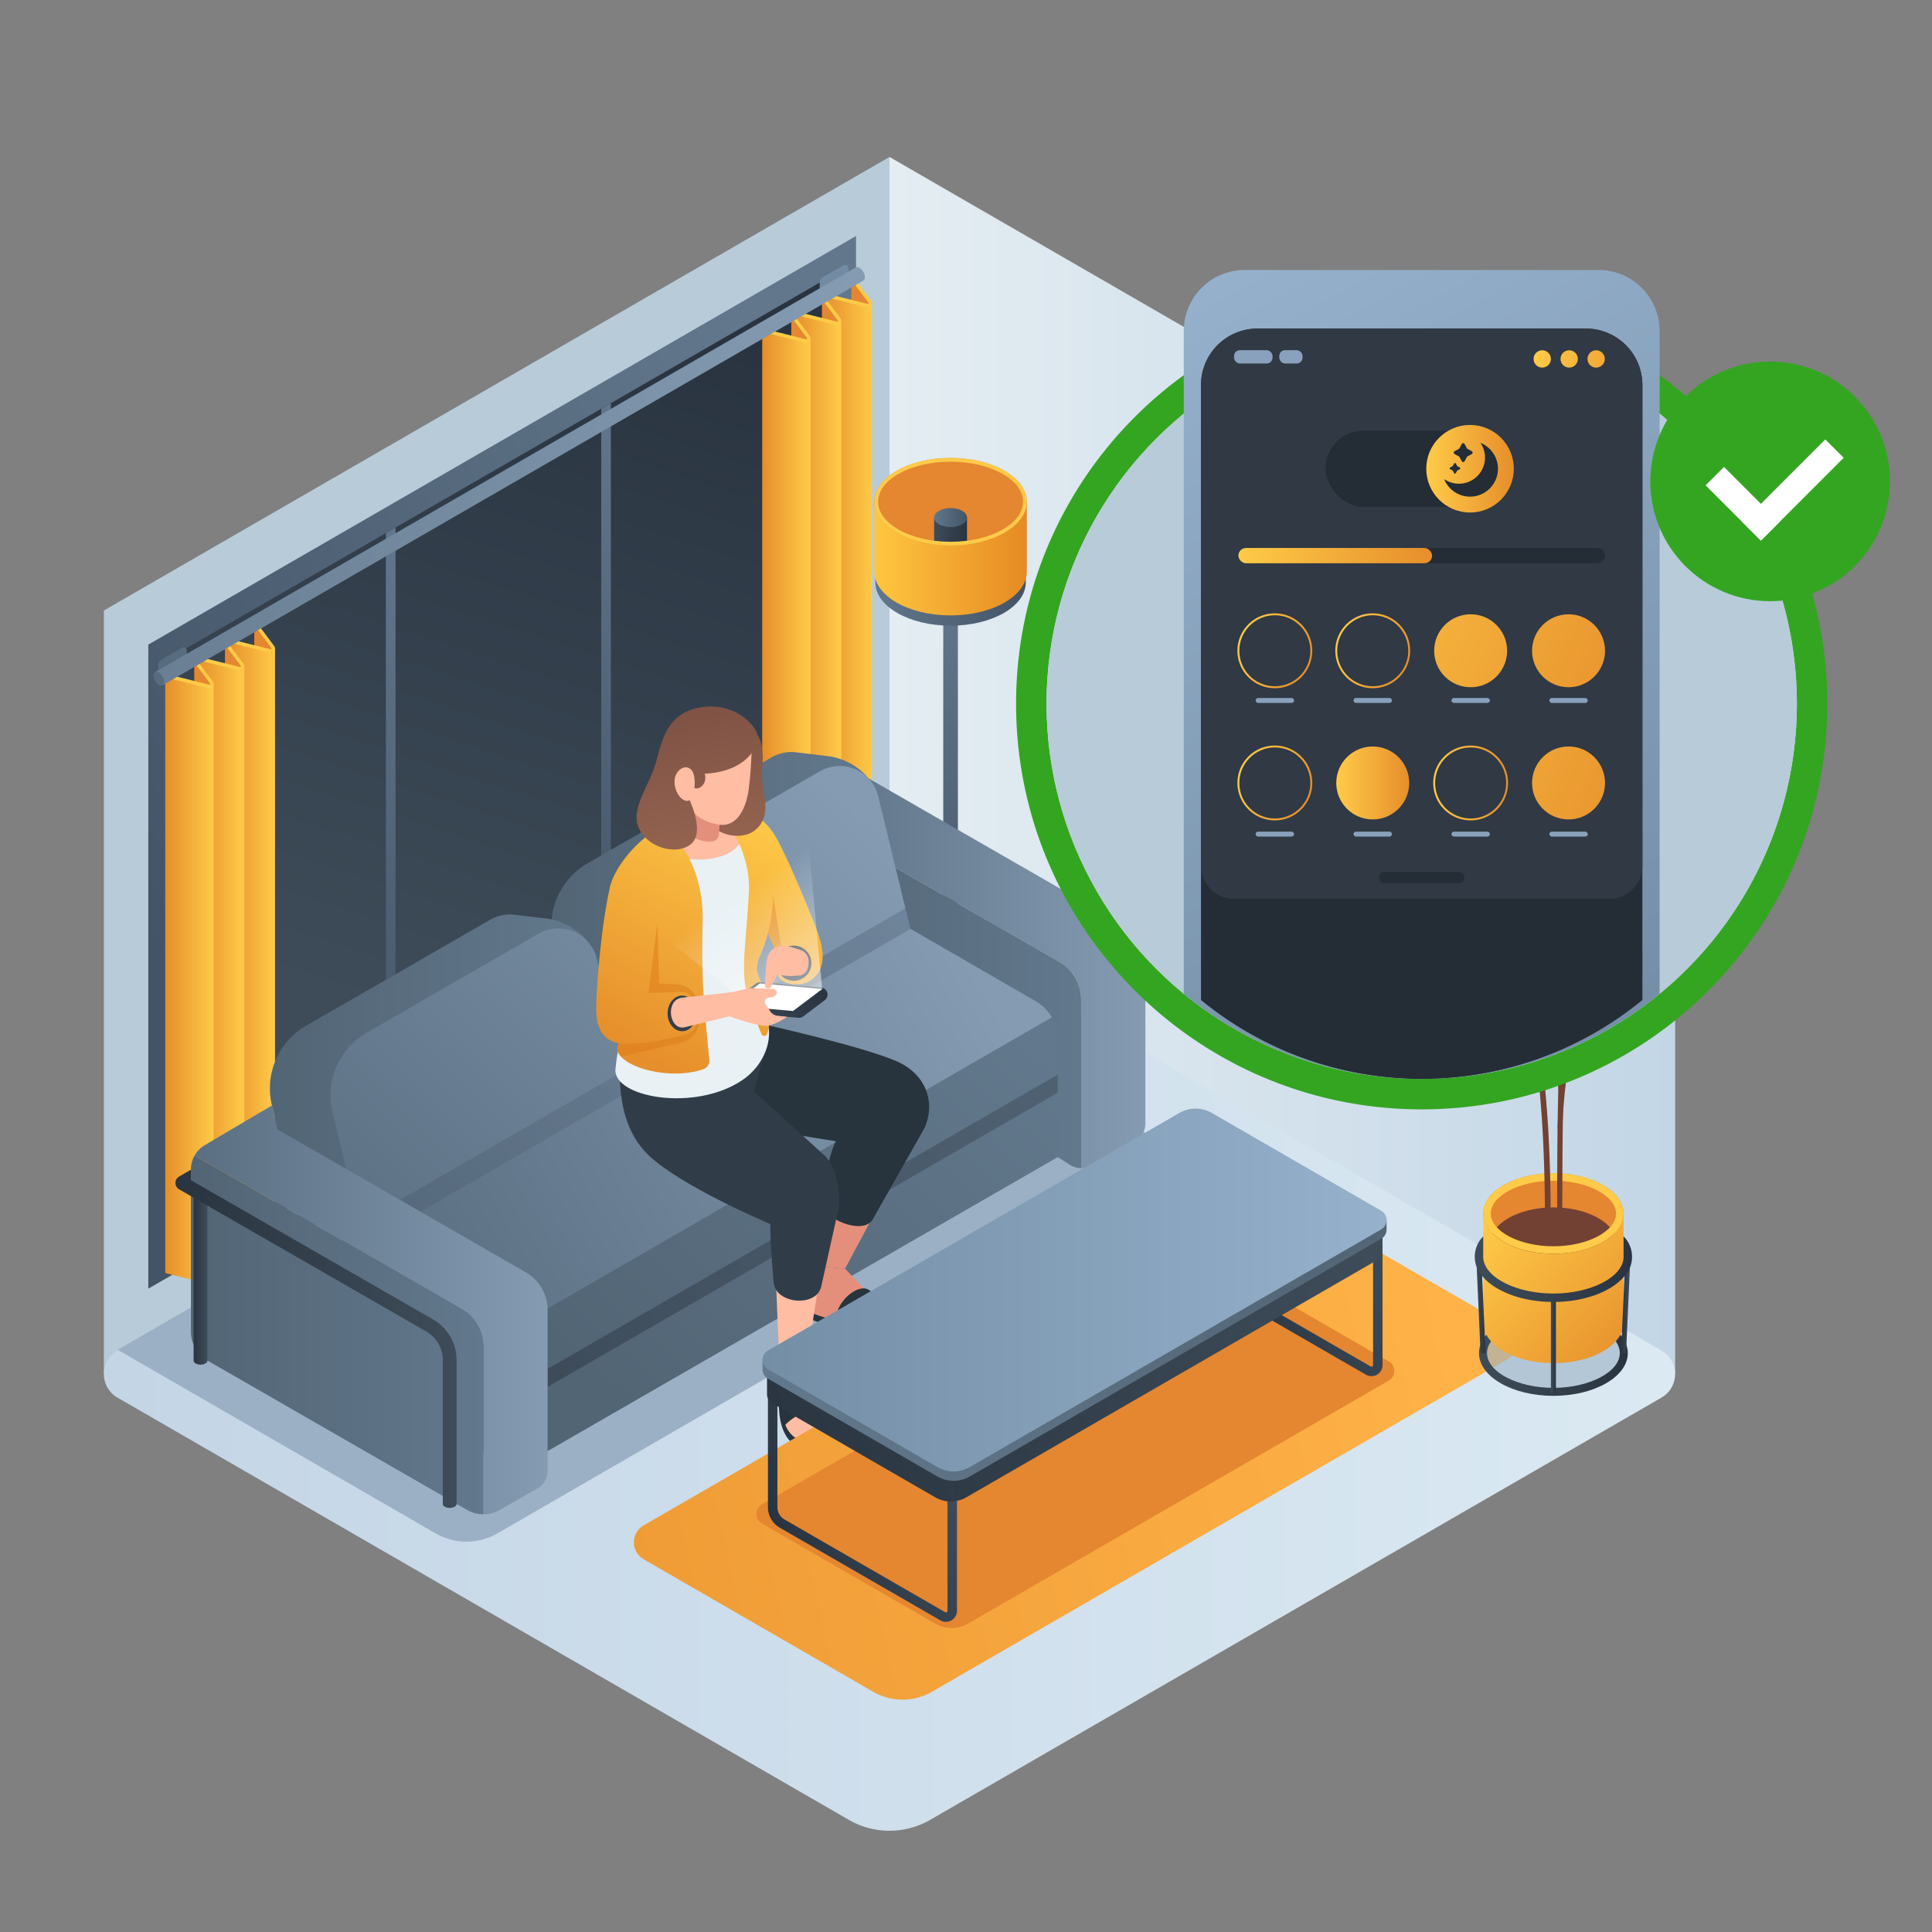 <svg id="Layer_1" data-name="Layer 1" xmlns="http://www.w3.org/2000/svg" xmlns:xlink="http://www.w3.org/1999/xlink" viewBox="0 0 1000 1000">
  <rect x="0" y="0" width="1000" height="1000" fill="#808080" stroke="none"/>
  <defs>
    <style>
      .cls-1, .cls-101, .cls-102, .cls-105, .cls-107, .cls-68, .cls-69 {
        fill: none;
      }

      .cls-2 {
        clip-path: url(#clip-path);
      }

      .cls-3 {
        fill: url(#linear-gradient);
      }

      .cls-4 {
        fill: url(#linear-gradient-2);
      }

      .cls-5 {
        fill: #bcd0e2;
      }

      .cls-6 {
        fill: #e9f1f4;
      }

      .cls-7 {
        fill: url(#linear-gradient-3);
      }

      .cls-8 {
        fill: url(#linear-gradient-4);
      }

      .cls-9 {
        fill: #b8cbd8;
      }

      .cls-10 {
        fill: url(#linear-gradient-5);
      }

      .cls-11 {
        fill: #9bb0c4;
      }

      .cls-12 {
        fill: url(#linear-gradient-6);
      }

      .cls-13 {
        fill: url(#linear-gradient-7);
      }

      .cls-14 {
        fill: url(#linear-gradient-8);
      }

      .cls-15 {
        fill: url(#linear-gradient-9);
      }

      .cls-16 {
        fill: url(#linear-gradient-10);
      }

      .cls-17 {
        fill: url(#linear-gradient-11);
      }

      .cls-18 {
        fill: url(#linear-gradient-12);
      }

      .cls-19 {
        fill: #e58630;
      }

      .cls-20 {
        fill: url(#linear-gradient-13);
      }

      .cls-21 {
        fill: #ffcb48;
      }

      .cls-22 {
        fill: url(#linear-gradient-14);
      }

      .cls-23 {
        fill: url(#linear-gradient-15);
      }

      .cls-24 {
        fill: url(#linear-gradient-16);
      }

      .cls-25 {
        fill: #748ca3;
      }

      .cls-26 {
        fill: #586c7f;
      }

      .cls-27 {
        fill: url(#linear-gradient-17);
      }

      .cls-28 {
        fill: url(#linear-gradient-18);
      }

      .cls-29 {
        fill: url(#linear-gradient-19);
      }

      .cls-30 {
        fill: url(#linear-gradient-20);
      }

      .cls-31 {
        fill: url(#linear-gradient-21);
      }

      .cls-32 {
        fill: url(#linear-gradient-22);
      }

      .cls-33 {
        fill: url(#linear-gradient-23);
      }

      .cls-34 {
        fill: url(#linear-gradient-24);
      }

      .cls-35 {
        fill: url(#linear-gradient-25);
      }

      .cls-36 {
        fill: url(#linear-gradient-26);
      }

      .cls-37 {
        fill: url(#linear-gradient-27);
      }

      .cls-38 {
        fill: url(#linear-gradient-28);
      }

      .cls-39 {
        fill: url(#linear-gradient-29);
      }

      .cls-40 {
        fill: url(#linear-gradient-30);
      }

      .cls-41 {
        fill: url(#linear-gradient-31);
      }

      .cls-42, .cls-45 {
        opacity: 0.4;
      }

      .cls-42 {
        fill: url(#linear-gradient-32);
      }

      .cls-43 {
        fill: url(#linear-gradient-33);
      }

      .cls-44 {
        fill: url(#linear-gradient-34);
      }

      .cls-45 {
        fill: url(#linear-gradient-35);
      }

      .cls-46 {
        fill: url(#linear-gradient-36);
      }

      .cls-47 {
        fill: url(#linear-gradient-37);
      }

      .cls-48 {
        fill: url(#linear-gradient-38);
      }

      .cls-49 {
        fill: url(#linear-gradient-39);
      }

      .cls-50, .cls-56, .cls-66 {
        opacity: 0.5;
      }

      .cls-50 {
        fill: url(#linear-gradient-40);
      }

      .cls-51 {
        fill: #27343d;
      }

      .cls-52 {
        fill: #e48f7c;
      }

      .cls-53 {
        fill: #ffbda3;
      }

      .cls-54 {
        fill: #303d49;
      }

      .cls-55 {
        fill: url(#linear-gradient-41);
      }

      .cls-56 {
        fill: #dd7b19;
      }

      .cls-57 {
        fill: #323f4c;
      }

      .cls-58 {
        fill: #f49d82;
      }

      .cls-59 {
        fill: url(#linear-gradient-42);
      }

      .cls-60 {
        fill: url(#linear-gradient-43);
      }

      .cls-61 {
        fill: url(#linear-gradient-44);
      }

      .cls-62 {
        fill: url(#linear-gradient-45);
      }

      .cls-63 {
        fill: url(#linear-gradient-46);
      }

      .cls-64 {
        fill: url(#linear-gradient-47);
      }

      .cls-65 {
        fill: #fff;
      }

      .cls-66 {
        fill: url(#linear-gradient-48);
      }

      .cls-67 {
        fill: url(#linear-gradient-49);
      }

      .cls-101, .cls-102, .cls-105, .cls-107, .cls-68, .cls-69 {
        stroke-miterlimit: 10;
      }

      .cls-68, .cls-69 {
        stroke-width: 4.899px;
      }

      .cls-68 {
        stroke: url(#linear-gradient-50);
      }

      .cls-69 {
        stroke: url(#linear-gradient-51);
      }

      .cls-70 {
        fill: url(#linear-gradient-52);
      }

      .cls-71 {
        fill: url(#linear-gradient-53);
      }

      .cls-72 {
        fill: url(#linear-gradient-54);
      }

      .cls-73 {
        fill: url(#linear-gradient-55);
      }

      .cls-74 {
        opacity: 0.6;
      }

      .cls-75 {
        fill: url(#linear-gradient-56);
      }

      .cls-76 {
        fill: url(#linear-gradient-57);
      }

      .cls-77 {
        fill: #724133;
      }

      .cls-78 {
        fill: url(#linear-gradient-58);
      }

      .cls-79 {
        fill: url(#linear-gradient-59);
      }

      .cls-80 {
        fill: url(#linear-gradient-60);
      }

      .cls-81 {
        fill: url(#linear-gradient-61);
      }

      .cls-82 {
        fill: url(#linear-gradient-62);
      }

      .cls-83 {
        fill: url(#linear-gradient-63);
      }

      .cls-84 {
        fill: url(#linear-gradient-64);
      }

      .cls-85 {
        fill: url(#linear-gradient-65);
      }

      .cls-86 {
        fill: url(#linear-gradient-66);
      }

      .cls-87 {
        fill: url(#linear-gradient-67);
      }

      .cls-88 {
        fill: url(#linear-gradient-68);
      }

      .cls-89 {
        fill: url(#linear-gradient-69);
      }

      .cls-90 {
        fill: url(#linear-gradient-70);
      }

      .cls-91 {
        fill: url(#linear-gradient-71);
      }

      .cls-92 {
        fill: #34a521;
      }

      .cls-93 {
        fill: #e2e2e2;
      }

      .cls-94 {
        fill: url(#linear-gradient-72);
      }

      .cls-95 {
        fill: #242c35;
      }

      .cls-96 {
        fill: #303944;
      }

      .cls-97 {
        fill: #89a1bc;
      }

      .cls-98 {
        fill: url(#linear-gradient-73);
      }

      .cls-99 {
        fill: url(#linear-gradient-74);
      }

      .cls-100 {
        fill: url(#linear-gradient-75);
      }

      .cls-101 {
        stroke: url(#linear-gradient-76);
      }

      .cls-102 {
        stroke: url(#linear-gradient-77);
      }

      .cls-103 {
        fill: url(#linear-gradient-78);
      }

      .cls-104 {
        fill: url(#linear-gradient-79);
      }

      .cls-105 {
        stroke: url(#linear-gradient-80);
      }

      .cls-106 {
        fill: url(#linear-gradient-81);
      }

      .cls-107 {
        stroke: url(#linear-gradient-82);
      }

      .cls-108 {
        fill: url(#linear-gradient-83);
      }

      .cls-109 {
        fill: url(#linear-gradient-84);
      }

      .cls-110 {
        fill: url(#linear-gradient-85);
      }
    </style>
    <clipPath id="clip-path">
      <path class="cls-1" d="M2475.985,305.844a194.175,194.175,0,1,1-71.046-150.162A193.785,193.785,0,0,1,2475.985,305.844Z"/>
    </clipPath>
    <linearGradient id="linear-gradient" x1="917.094" y1="797.384" x2="2286.974" y2="1669.512" gradientUnits="userSpaceOnUse">
      <stop offset="0" stop-color="#62788c"/>
      <stop offset="1" stop-color="#526575"/>
    </linearGradient>
    <linearGradient id="linear-gradient-2" x1="967.069" y1="1102.178" x2="2861.188" y2="1204.647" gradientUnits="userSpaceOnUse">
      <stop offset="0" stop-color="#3e4c59"/>
      <stop offset="1" stop-color="#293440"/>
    </linearGradient>
    <linearGradient id="linear-gradient-3" x1="1038.283" y1="531.155" x2="2147.611" y2="1149.964" gradientUnits="userSpaceOnUse">
      <stop offset="0" stop-color="#ffcb48"/>
      <stop offset="1" stop-color="#e68e2b"/>
    </linearGradient>
    <linearGradient id="linear-gradient-4" x1="460.39" y1="396.228" x2="867.036" y2="396.228" gradientUnits="userSpaceOnUse">
      <stop offset="0" stop-color="#e4edf2"/>
      <stop offset="1" stop-color="#c3d6e6"/>
    </linearGradient>
    <linearGradient id="linear-gradient-5" x1="53.759" y1="711.22" x2="867.036" y2="711.22" gradientUnits="userSpaceOnUse">
      <stop offset="0.007" stop-color="#c4d5e6"/>
      <stop offset="1" stop-color="#dae9f2"/>
    </linearGradient>
    <linearGradient id="linear-gradient-6" x1="333.241" y1="163.645" x2="213.751" y2="530.539" gradientUnits="userSpaceOnUse">
      <stop offset="0" stop-color="#293440"/>
      <stop offset="1" stop-color="#3e4c59"/>
    </linearGradient>
    <linearGradient id="linear-gradient-7" x1="88.254" y1="394.571" x2="431.597" y2="394.571" gradientUnits="userSpaceOnUse">
      <stop offset="0" stop-color="#5b6f82"/>
      <stop offset="1" stop-color="#849bb2"/>
    </linearGradient>
    <linearGradient id="linear-gradient-8" x1="447.512" y1="292.886" x2="78.453" y2="492.942" gradientUnits="userSpaceOnUse">
      <stop offset="0" stop-color="#62778c"/>
      <stop offset="1" stop-color="#435466"/>
    </linearGradient>
    <linearGradient id="linear-gradient-9" x1="379.58" y1="325.624" x2="247.805" y2="397.055" xlink:href="#linear-gradient-8"/>
    <linearGradient id="linear-gradient-10" x1="268.111" y1="389.976" x2="136.336" y2="461.408" xlink:href="#linear-gradient-8"/>
    <linearGradient id="linear-gradient-11" x1="117.303" y1="489.068" x2="142.353" y2="489.068" gradientUnits="userSpaceOnUse">
      <stop offset="0" stop-color="#e68e2b"/>
      <stop offset="1" stop-color="#ffcb48"/>
    </linearGradient>
    <linearGradient id="linear-gradient-12" x1="101.413" y1="497.975" x2="126.463" y2="497.975" xlink:href="#linear-gradient-11"/>
    <linearGradient id="linear-gradient-13" x1="85.523" y1="507.221" x2="110.583" y2="507.221" xlink:href="#linear-gradient-11"/>
    <linearGradient id="linear-gradient-14" x1="426.298" y1="310.296" x2="451.348" y2="310.296" xlink:href="#linear-gradient-11"/>
    <linearGradient id="linear-gradient-15" x1="410.408" y1="319.203" x2="435.458" y2="319.203" xlink:href="#linear-gradient-11"/>
    <linearGradient id="linear-gradient-16" x1="394.518" y1="328.449" x2="419.578" y2="328.449" xlink:href="#linear-gradient-11"/>
    <linearGradient id="linear-gradient-17" x1="-120.796" y1="246.474" x2="443.023" y2="246.474" xlink:href="#linear-gradient-7"/>
    <linearGradient id="linear-gradient-18" x1="463.067" y1="556.816" x2="520.965" y2="556.816" xlink:href="#linear-gradient-8"/>
    <linearGradient id="linear-gradient-19" x1="463.067" y1="552.405" x2="520.965" y2="552.405" gradientUnits="userSpaceOnUse">
      <stop offset="0" stop-color="#849bb2"/>
      <stop offset="1" stop-color="#5b6f82"/>
    </linearGradient>
    <linearGradient id="linear-gradient-20" x1="489.788" y1="302.928" x2="494.011" y2="536.605" xlink:href="#linear-gradient-8"/>
    <linearGradient id="linear-gradient-21" x1="453.083" y1="294.823" x2="530.949" y2="294.823" xlink:href="#linear-gradient-8"/>
    <linearGradient id="linear-gradient-22" x1="452.561" y1="289.115" x2="531.471" y2="289.115" gradientUnits="userSpaceOnUse">
      <stop offset="0.008" stop-color="#ffc63f"/>
      <stop offset="1" stop-color="#e68a23"/>
    </linearGradient>
    <linearGradient id="linear-gradient-23" x1="483.508" y1="274.457" x2="500.524" y2="274.457" xlink:href="#linear-gradient-2"/>
    <linearGradient id="linear-gradient-24" x1="483.508" y1="267.892" x2="500.524" y2="267.892" xlink:href="#linear-gradient-8"/>
    <linearGradient id="linear-gradient-25" x1="-99.552" y1="501.447" x2="85.062" y2="501.447" gradientTransform="matrix(-1, 0, 0, 1, 493.279, 0)" xlink:href="#linear-gradient-19"/>
    <linearGradient id="linear-gradient-26" x1="-66.314" y1="510.948" x2="85.062" y2="510.948" gradientTransform="matrix(-1, 0, 0, 1, 493.279, 0)" xlink:href="#linear-gradient"/>
    <linearGradient id="linear-gradient-27" x1="15.889" y1="483.717" x2="210.626" y2="693.059" gradientTransform="matrix(-1, 0, 0, 1, 493.279, 0)" xlink:href="#linear-gradient"/>
    <linearGradient id="linear-gradient-28" x1="0.14" y1="481.987" x2="286.768" y2="649.948" gradientTransform="matrix(-1, 0, 0, 1, 493.279, 0)" xlink:href="#linear-gradient-19"/>
    <linearGradient id="linear-gradient-29" x1="83.847" y1="582.514" x2="173.863" y2="582.514" gradientTransform="matrix(-1, 0, 0, 1, 493.279, 0)" xlink:href="#linear-gradient"/>
    <linearGradient id="linear-gradient-30" x1="43.514" y1="474.556" x2="207.898" y2="474.556" gradientTransform="matrix(-1, 0, 0, 1, 493.279, 0)" xlink:href="#linear-gradient"/>
    <linearGradient id="linear-gradient-31" x1="46.749" y1="420.179" x2="293.212" y2="673.945" gradientTransform="matrix(-1, 0, 0, 1, 493.279, 0)" xlink:href="#linear-gradient-19"/>
    <linearGradient id="linear-gradient-32" x1="-86.045" y1="339.946" x2="169.468" y2="591.417" gradientTransform="matrix(-1, 0, 0, 1, 493.279, 0)" xlink:href="#linear-gradient-8"/>
    <linearGradient id="linear-gradient-33" x1="189.188" y1="556.797" x2="353.572" y2="556.797" gradientTransform="matrix(-1, 0, 0, 1, 493.279, 0)" xlink:href="#linear-gradient"/>
    <linearGradient id="linear-gradient-34" x1="79.698" y1="388.178" x2="326.162" y2="641.944" gradientTransform="matrix(-1, 0, 0, 1, 493.279, 0)" xlink:href="#linear-gradient-19"/>
    <linearGradient id="linear-gradient-35" x1="59.629" y1="424.011" x2="315.142" y2="675.481" gradientTransform="matrix(-1, 0, 0, 1, 493.279, 0)" xlink:href="#linear-gradient-8"/>
    <linearGradient id="linear-gradient-36" x1="209.84" y1="677.995" x2="392.523" y2="677.995" gradientTransform="matrix(-1, 0, 0, 1, 493.279, 0)" xlink:href="#linear-gradient-19"/>
    <linearGradient id="linear-gradient-37" x1="243.077" y1="690.944" x2="394.453" y2="690.944" gradientTransform="matrix(-1, 0, 0, 1, 493.279, 0)" xlink:href="#linear-gradient"/>
    <linearGradient id="linear-gradient-38" x1="385.905" y1="662.094" x2="393.056" y2="662.094" gradientTransform="matrix(-1, 0, 0, 1, 493.279, 0)" xlink:href="#linear-gradient-2"/>
    <linearGradient id="linear-gradient-39" x1="256.947" y1="692.974" x2="402.471" y2="692.974" gradientTransform="matrix(-1, 0, 0, 1, 493.279, 0)" xlink:href="#linear-gradient-2"/>
    <linearGradient id="linear-gradient-40" x1="-54.216" y1="636.999" x2="209.703" y2="636.999" gradientTransform="matrix(-1, 0, 0, 1, 493.279, 0)" xlink:href="#linear-gradient-2"/>
    <linearGradient id="linear-gradient-41" x1="654.322" y1="428.502" x2="723.258" y2="555.651" gradientTransform="matrix(-1, 0, 0, 1, 1070.661, 0)" xlink:href="#linear-gradient-3"/>
    <linearGradient id="linear-gradient-42" x1="660.973" y1="425.05" x2="728.567" y2="549.724" gradientTransform="matrix(-1, 0, 0, 1, 1070.661, 0)" xlink:href="#linear-gradient-3"/>
    <linearGradient id="linear-gradient-43" x1="680.719" y1="414.19" x2="749.655" y2="541.339" gradientTransform="matrix(-1, 0, 0, 1, 1070.661, 0)" xlink:href="#linear-gradient-3"/>
    <linearGradient id="linear-gradient-44" x1="687.222" y1="410.665" x2="756.158" y2="537.814" gradientTransform="matrix(-1, 0, 0, 1, 1070.661, 0)" xlink:href="#linear-gradient-3"/>
    <linearGradient id="linear-gradient-45" x1="389.67" y1="440.17" x2="373.585" y2="368.17" gradientUnits="userSpaceOnUse">
      <stop offset="0" stop-color="#966551"/>
      <stop offset="1" stop-color="#805345"/>
    </linearGradient>
    <linearGradient id="linear-gradient-46" x1="370.195" y1="444.52" x2="354.109" y2="372.52" xlink:href="#linear-gradient-45"/>
    <linearGradient id="linear-gradient-47" x1="5084.75" y1="517.618" x2="5134.505" y2="517.618" gradientTransform="translate(-4706.184)" xlink:href="#linear-gradient-2"/>
    <linearGradient id="linear-gradient-48" x1="336.884" y1="376.251" x2="422.431" y2="501.212" gradientTransform="translate(3.384)" gradientUnits="userSpaceOnUse">
      <stop offset="0.626" stop-color="#fff" stop-opacity="0"/>
      <stop offset="1" stop-color="#fff"/>
    </linearGradient>
    <linearGradient id="linear-gradient-49" x1="253.509" y1="697.642" x2="979.083" y2="860.506" gradientTransform="matrix(-1, 0, 0, 1, 1028.405, 0)" gradientUnits="userSpaceOnUse">
      <stop offset="0" stop-color="#ffb348"/>
      <stop offset="1" stop-color="#e68e2b"/>
    </linearGradient>
    <linearGradient id="linear-gradient-50" x1="535.837" y1="752.427" x2="625.975" y2="793.609" gradientTransform="matrix(-1, 0, 0, 1, 1028.405, 0)" xlink:href="#linear-gradient-2"/>
    <linearGradient id="linear-gradient-51" x1="315.569" y1="625.258" x2="406.596" y2="666.847" gradientTransform="matrix(-1, 0, 0, 1, 1028.405, 0)" xlink:href="#linear-gradient-2"/>
    <linearGradient id="linear-gradient-52" x1="326.245" y1="624.653" x2="642.871" y2="769.312" gradientTransform="matrix(-1, 0, 0, 1, 1028.405, 0)" xlink:href="#linear-gradient-2"/>
    <linearGradient id="linear-gradient-53" x1="321.771" y1="634.446" x2="638.396" y2="779.106" gradientTransform="matrix(-1, 0, 0, 1, 1028.405, 0)" xlink:href="#linear-gradient-2"/>
    <linearGradient id="linear-gradient-54" x1="310.714" y1="698.899" x2="633.711" y2="698.899" gradientTransform="matrix(-1, 0, 0, 1, 1028.405, 0)" gradientUnits="userSpaceOnUse">
      <stop offset="0" stop-color="#526575"/>
      <stop offset="1" stop-color="#62788c"/>
    </linearGradient>
    <linearGradient id="linear-gradient-55" x1="310.714" y1="667.704" x2="633.711" y2="667.704" gradientTransform="matrix(-1, 0, 0, 1, 1028.405, 0)" gradientUnits="userSpaceOnUse">
      <stop offset="0" stop-color="#96b1cc"/>
      <stop offset="1" stop-color="#748ea6"/>
    </linearGradient>
    <linearGradient id="linear-gradient-56" x1="765.53" y1="700.356" x2="842.543" y2="700.356" xlink:href="#linear-gradient-2"/>
    <linearGradient id="linear-gradient-57" x1="770.979" y1="627.467" x2="848.15" y2="701.763" xlink:href="#linear-gradient-3"/>
    <linearGradient id="linear-gradient-58" x1="-1856.627" y1="937.836" x2="-1814.152" y2="955.485" gradientTransform="matrix(-0.941, 0.339, 0.339, 0.941, -1218.27, 194.589)" gradientUnits="userSpaceOnUse">
      <stop offset="0" stop-color="#f2883c"/>
      <stop offset="0.167" stop-color="#e97d35"/>
      <stop offset="0.674" stop-color="#d26124"/>
      <stop offset="0.968" stop-color="#c9571e"/>
    </linearGradient>
    <linearGradient id="linear-gradient-59" x1="1659.304" y1="-319.108" x2="1627.302" y2="-298.743" gradientTransform="translate(-807.34 202.807) rotate(21.532)" xlink:href="#linear-gradient-58"/>
    <linearGradient id="linear-gradient-60" x1="872.715" y1="467.281" x2="818.991" y2="515.574" gradientTransform="matrix(1, 0, 0, 1, 0, 0)" xlink:href="#linear-gradient-58"/>
    <linearGradient id="linear-gradient-61" x1="-36.043" y1="844.464" x2="-79.774" y2="872.293" gradientTransform="translate(637.622 -330.359) rotate(-16.161)" xlink:href="#linear-gradient-58"/>
    <linearGradient id="linear-gradient-62" x1="774.321" y1="431.654" x2="800.698" y2="482.275" gradientTransform="matrix(1, 0, 0, 1, 0, 0)" xlink:href="#linear-gradient-58"/>
    <linearGradient id="linear-gradient-63" x1="-291.074" y1="927.997" x2="-260.53" y2="986.615" gradientTransform="translate(676.772 -493.137) rotate(-21.264)" xlink:href="#linear-gradient-58"/>
    <linearGradient id="linear-gradient-64" x1="1770.846" y1="-721.088" x2="1813.321" y2="-703.438" gradientTransform="matrix(0.871, 0.49, -0.49, 0.871, -1138.395, 218.09)" xlink:href="#linear-gradient-58"/>
    <linearGradient id="linear-gradient-65" x1="523.738" y1="518.927" x2="495.979" y2="567.452" gradientTransform="matrix(1.032, -0.095, 0.1, 1.014, 239.35, -59.053)" xlink:href="#linear-gradient-58"/>
    <linearGradient id="linear-gradient-66" x1="-995.484" y1="1001.701" x2="-1034.861" y2="1026.759" gradientTransform="translate(1037.165 -936.369) rotate(-35.911)" xlink:href="#linear-gradient-58"/>
    <linearGradient id="linear-gradient-67" x1="-3290.203" y1="-180.661" x2="-3326.463" y2="-157.587" gradientTransform="matrix(-0.942, -0.334, -0.334, 0.942, -2381.136, -445.862)" xlink:href="#linear-gradient-58"/>
    <linearGradient id="linear-gradient-68" x1="7307.142" y1="676.038" x2="7311.925" y2="676.038" gradientTransform="matrix(-0.045, -0.999, -0.999, 0.045, 1845.135, 7947.825)" xlink:href="#linear-gradient-2"/>
    <linearGradient id="linear-gradient-69" x1="764.146" y1="676.038" x2="768.928" y2="676.038" gradientTransform="translate(31.058 -33.664) rotate(2.568)" xlink:href="#linear-gradient-2"/>
    <linearGradient id="linear-gradient-70" x1="802.743" y1="696.946" x2="805.341" y2="696.946" xlink:href="#linear-gradient-2"/>
    <linearGradient id="linear-gradient-71" x1="763.342" y1="656.903" x2="844.743" y2="656.903" xlink:href="#linear-gradient-2"/>
    <linearGradient id="linear-gradient-72" x1="626.544" y1="136.232" x2="840.634" y2="533.06" gradientTransform="matrix(1, 0, 0, 1, 0, 0)" xlink:href="#linear-gradient-55"/>
    <linearGradient id="linear-gradient-73" x1="795.594" y1="176.651" x2="859.679" y2="195.8" xlink:href="#linear-gradient-3"/>
    <linearGradient id="linear-gradient-74" x1="794.45" y1="180.48" x2="858.535" y2="199.629" xlink:href="#linear-gradient-3"/>
    <linearGradient id="linear-gradient-75" x1="793.306" y1="184.308" x2="857.391" y2="203.457" xlink:href="#linear-gradient-3"/>
    <linearGradient id="linear-gradient-76" x1="641.82" y1="329.727" x2="677.899" y2="343.943" xlink:href="#linear-gradient-3"/>
    <linearGradient id="linear-gradient-77" x1="692.493" y1="329.727" x2="728.572" y2="343.943" xlink:href="#linear-gradient-3"/>
    <linearGradient id="linear-gradient-78" x1="651.63" y1="293.661" x2="856.396" y2="374.342" xlink:href="#linear-gradient-3"/>
    <linearGradient id="linear-gradient-79" x1="658.439" y1="276.378" x2="863.205" y2="357.059" xlink:href="#linear-gradient-3"/>
    <linearGradient id="linear-gradient-80" x1="641.82" y1="398.153" x2="677.899" y2="412.369" xlink:href="#linear-gradient-3"/>
    <linearGradient id="linear-gradient-81" x1="691.648" y1="405.261" x2="729.416" y2="405.261" xlink:href="#linear-gradient-3"/>
    <linearGradient id="linear-gradient-82" x1="741.821" y1="405.261" x2="780.589" y2="405.261" xlink:href="#linear-gradient-3"/>
    <linearGradient id="linear-gradient-83" x1="658.439" y1="344.804" x2="863.205" y2="425.485" xlink:href="#linear-gradient-3"/>
    <linearGradient id="linear-gradient-84" x1="640.975" y1="287.596" x2="741.255" y2="287.596" xlink:href="#linear-gradient-3"/>
    <linearGradient id="linear-gradient-85" x1="738.234" y1="242.616" x2="783.553" y2="242.616" xlink:href="#linear-gradient-3"/>
  </defs>
  <g class="cls-2">
    <g>
      <g>
        <path class="cls-3" d="M1688.05,879.167,1652.739,1621.645a67.445,67.445,0,0,1-33.657-9.084L935.485,1218.097a33.477,33.477,0,0,1-16.914-28.844V944.991Z"/>
        <g>
          <path class="cls-4" d="M1688.04,825.962l-35.311,628.439a67.508,67.508,0,0,1-33.624-9.084L935.509,1050.854a33.596,33.596,0,0,1-16.947-29.387V891.312Z"/>
          <path class="cls-5" d="M1688.04,753.765l-35.311,628.439a67.509,67.509,0,0,1-33.624-9.084L935.509,978.656a33.596,33.596,0,0,1-16.947-29.387V819.114Z"/>
          <path class="cls-6" d="M2836.406,521.979,2153.029,127.566a67.79,67.79,0,0,0-67.793-.002L1658.826,373.406h0l-723.327,417.756a33.424,33.424,0,0,0-15.888,20.869,34.464,34.464,0,0,0-1.059,8.485A33.577,33.577,0,0,0,935.5,849.869L1414.771,1126.564l204.324,117.769a67.741,67.741,0,0,0,29.513,8.94q2.191.142,4.386.142a67.744,67.744,0,0,0,33.898-9.087L2836.408,580.683C2859,567.636,2858.999,535.025,2836.406,521.979Z"/>
        </g>
      </g>
      <path class="cls-7" d="M1592.942,390.079l15.631-9.197a166.604,166.604,0,0,1,118.729-19.567c216.518,45.491,489.506,182.489,562.802,363.042,53.63,132.111,59.434,219.925,57.227,264.202a85.873,85.873,0,0,1-24.008,55.201c-159.876,166.507-469.753,337.099-642.455,379.282a83.87,83.87,0,0,1-43.267-.858c-295.446-85.718-611.339-278.531-740.082-405.757a85.417,85.417,0,0,1-23.542-78.406c8.897-42.237,24.572-104.807,45.088-139.292C951.974,743.412,1592.942,390.079,1592.942,390.079Z"/>
    </g>
  </g>
  <g>
    <g>
      <polygon class="cls-8" points="460.39 81.236 867.036 316.004 867.036 711.22 460.39 476.43 460.39 81.236"/>
      <polygon class="cls-9" points="460.406 81.236 53.759 316.004 53.759 711.22 460.406 476.43 460.406 81.236"/>
    </g>
    <path class="cls-10" d="M60.776,723.386,439.357,941.95a42.101,42.101,0,0,0,42.101-.001L860.019,723.382a14.034,14.034,0,0,0,0-24.307L481.442,480.491a42.101,42.101,0,0,0-42.104.001L60.776,699.079A14.034,14.034,0,0,0,60.776,723.386Z"/>
  </g>
  <path class="cls-11" d="M424.942,488.471l164.496,94.953a10.664,10.664,0,0,1,.004,18.468h0L257.462,793.662a31.99,31.99,0,0,1-31.998.002L60.894,698.645Z"/>
  <g>
    <g>
      <path class="cls-12" d="M435.439,452.182,92.09,650.412l-11.465-6.617V336.971L423.973,138.73l11.465-2.159Z"/>
      <polygon class="cls-13" points="431.597 142.041 427.656 144.316 427.661 446.752 88.254 642.696 88.255 647.101 431.597 448.882 431.597 142.041"/>
      <path class="cls-14" d="M76.766,333.647v333.352L443.085,455.515V122.142Zm11.488,6.633L431.597,142.041l0,306.841L88.255,647.101Z"/>
    </g>
    <polygon class="cls-15" points="316.192 511.104 311.192 513.991 311.192 211.575 316.192 208.688 316.192 511.104"/>
    <polygon class="cls-16" points="204.723 575.457 199.723 578.343 199.723 275.927 204.723 273.041 204.723 575.457"/>
    <g>
      <g>
        <path class="cls-17" d="M142.353,335.669V644.083a2.175,2.175,0,0,1-2.69,2.1l-13.2-3.28-7.76-1.93a.335.335,0,0,0-.32.06l-1.08-.32V331.884l23.31,5.925Z"/>
        <path class="cls-18" d="M126.463,344.789V653.413a2.005,2.005,0,0,1-.36,1.04,2.13,2.13,0,0,1-2.32.9l-20.97-5.21a.356.356,0,0,0-.41.16.368.368,0,0,0-.02.4l-.97-.26V340.529l23.31,5.5Z"/>
        <polygon class="cls-19" points="100.554 342.096 100.554 353.378 108.589 355.038 109.44 353.761 100.554 342.096"/>
        <path class="cls-20" d="M110.583,354.109V662.583a2.239,2.239,0,0,1-.36,1.04,2.137,2.137,0,0,1-1.79.97,2.003,2.003,0,0,1-.54-.07l-21.69-5.4a.884.884,0,0,1-.68-.86V349.849l23.31,5.5Z"/>
        <polygon class="cls-19" points="116.437 332.925 116.437 344.207 124.472 345.867 125.323 344.59 116.437 332.925"/>
        <polygon class="cls-19" points="131.621 323.236 131.621 334.519 140.507 336.814 141.472 335.618 131.621 323.236"/>
        <path class="cls-21" d="M108.431,356.192a2.235,2.235,0,0,1-.536-.066l-21.694-5.404a.889.889,0,0,1,.429-1.725l21.694,5.404a.388.388,0,0,0,.405-.609l-7.741-10.376a2.166,2.166,0,0,1,2.258-3.397l20.961,5.213a.388.388,0,0,0,.405-.609l-7.741-10.376a2.166,2.166,0,0,1,2.259-3.397l20.96,5.213a.388.388,0,0,0,.405-.609l-8.698-11.649a.889.889,0,1,1,1.424-1.063l8.698,11.649a2.166,2.166,0,0,1-2.259,3.397l-20.96-5.213a.388.388,0,0,0-.405.609l7.741,10.376a2.166,2.166,0,0,1-2.258,3.397l-20.961-5.213a.364.364,0,0,0-.417.162.369.369,0,0,0,.012.448l7.741,10.376a2.168,2.168,0,0,1-1.723,3.463Z"/>
      </g>
      <g>
        <path class="cls-22" d="M451.348,156.897V465.311a2.175,2.175,0,0,1-2.69,2.1l-13.2-3.28-7.76-1.93a.335.335,0,0,0-.32.06l-1.08-.32V153.112l23.31,5.925Z"/>
        <path class="cls-23" d="M435.458,166.017V474.641a2.005,2.005,0,0,1-.36,1.04,2.13,2.13,0,0,1-2.32.9l-20.97-5.21a.356.356,0,0,0-.41.16.368.368,0,0,0-.02.4l-.97-.26V161.757l23.31,5.5Z"/>
        <polygon class="cls-19" points="409.55 163.324 409.55 174.607 417.584 176.266 418.435 174.99 409.55 163.324"/>
        <path class="cls-24" d="M419.578,175.337V483.811a2.238,2.238,0,0,1-.36,1.04,2.137,2.137,0,0,1-1.79.97,2.003,2.003,0,0,1-.54-.07l-21.69-5.4a.884.884,0,0,1-.68-.86V171.077l23.31,5.5Z"/>
        <polygon class="cls-19" points="425.433 154.153 425.433 165.436 433.468 167.095 434.319 165.819 425.433 154.153"/>
        <polygon class="cls-19" points="440.616 144.465 440.616 155.747 449.502 158.043 450.467 156.846 440.616 144.465"/>
        <path class="cls-21" d="M417.427,177.421a2.235,2.235,0,0,1-.536-.066l-21.694-5.404a.889.889,0,0,1,.429-1.725l21.694,5.404a.388.388,0,0,0,.405-.609l-7.741-10.376a2.166,2.166,0,0,1,2.258-3.397l20.961,5.213a.388.388,0,0,0,.405-.609L425.866,155.474a2.166,2.166,0,0,1,2.259-3.397l20.96,5.213a.388.388,0,0,0,.405-.609l-8.698-11.649a.889.889,0,1,1,1.424-1.063l8.698,11.649a2.166,2.166,0,0,1-2.259,3.397l-20.96-5.213a.388.388,0,0,0-.405.609l7.741,10.376a2.166,2.166,0,0,1-2.258,3.397l-20.961-5.213a.364.364,0,0,0-.417.162.369.369,0,0,0,.012.448l7.741,10.376a2.168,2.168,0,0,1-1.723,3.463Z"/>
      </g>
    </g>
    <g>
      <path class="cls-25" d="M439.1,138.716v6.034l-14.835,8.563v-6.919a3.362,3.362,0,0,1,1.681-2.912l10.706-6.18A1.632,1.632,0,0,1,439.1,138.716Z"/>
      <path class="cls-26" d="M96.696,336.667v6.034l-14.835,8.563V344.346a3.362,3.362,0,0,1,1.681-2.912l10.706-6.18A1.632,1.632,0,0,1,96.696,336.667Z"/>
      <path class="cls-27" d="M446.836,145.26,84.21,354.665l-3.926-6.8L442.923,138.453l.002.003a1.977,1.977,0,0,1,1.951.208,6.138,6.138,0,0,1,2.785,4.804A1.926,1.926,0,0,1,446.836,145.26Z"/>
      <ellipse class="cls-26" cx="82.247" cy="351.265" rx="2.263" ry="3.926" transform="translate(-164.614 88.184) rotate(-30)"/>
    </g>
  </g>
  <g>
    <g>
      <path class="cls-28" d="M520.161,552.971c-3.016-7.359-14.457-12.842-28.146-12.842s-25.129,5.483-28.145,12.842h-.803v3.845c0,9.216,12.961,16.687,28.949,16.687s28.949-7.471,28.949-16.687v-3.845Z"/>
      <ellipse class="cls-29" cx="492.016" cy="552.405" rx="28.949" ry="16.687"/>
    </g>
    <path class="cls-30" d="M488.223,303.422V548.943c0,1.208,1.698,2.187,3.793,2.187s3.793-.979,3.793-2.187V303.422Z"/>
    <path class="cls-31" d="M453.083,265.79v35.689c0,12.357,17.431,22.375,38.933,22.375s38.933-10.018,38.933-22.375V265.79Z"/>
    <path class="cls-32" d="M452.561,259.694v36.168c0,12.523,17.665,22.675,39.455,22.675s39.455-10.152,39.455-22.675v-36.168Z"/>
    <g>
      <ellipse class="cls-19" cx="492.016" cy="259.694" rx="39.455" ry="22.675"/>
      <path class="cls-33" d="M483.508,280.071a38.518,38.518,0,0,0,17.016,0V267.892h-17.016Z"/>
      <ellipse class="cls-34" cx="492.016" cy="267.892" rx="8.508" ry="4.904"/>
      <path class="cls-21" d="M492.016,238.963c20.683,0,37.51,9.3,37.51,20.731s-16.827,20.731-37.51,20.731-37.51-9.3-37.51-20.731,16.827-20.731,37.51-20.731m0-1.945c-21.79,0-39.455,10.152-39.455,22.675,0,12.523,17.665,22.675,39.455,22.675s39.455-10.152,39.455-22.675c0-12.523-17.665-22.675-39.455-22.675Z"/>
    </g>
  </g>
  <g>
    <g>
      <path class="cls-35" d="M592.831,498.387V581.607a10.409,10.409,0,0,1-5.244,9.045l-17.84,10.201-3.921,2.252a1.3,1.3,0,0,1-.179.095,11.724,11.724,0,0,1-6.054,1.454V517.396a22.593,22.593,0,0,0-11.31-19.568l-140.066-80.586L441.467,398.233l140.066,80.586A22.567,22.567,0,0,1,592.831,498.387Z"/>
      <path class="cls-36" d="M559.593,517.396v87.26a11.799,11.799,0,0,1-6.042-1.871l-2.026-1.299L408.217,509.387V417.241l140.066,80.586A22.593,22.593,0,0,1,559.593,517.396Z"/>
    </g>
    <path class="cls-37" d="M547.519,598.899,264.931,761.751,125.378,671.56l55.559-32.058L408.072,508.433l134.775,15.791a21.695,21.695,0,0,1,1.561,2.348,23.004,23.004,0,0,1,3.087,11.524Z"/>
    <path class="cls-38" d="M544.408,526.572,264.896,687.982l-83.959-48.48-42.283-24.419L421.36,451.957l112.453,64.938,2.193,1.263.012.012a22.853,22.853,0,0,1,6.829,6.054A21.695,21.695,0,0,1,544.408,526.572Z"/>
    <polygon class="cls-39" points="319.416 561.273 401.997 608.817 409.432 604.524 328.125 556.211 319.416 561.273"/>
    <path class="cls-40" d="M449.765,403.125l-.726-.83a32.734,32.734,0,0,0-20.779-10.964l-16.24-1.933a20.412,20.412,0,0,0-12.461,2.501l-95.443,54.957a37.451,37.451,0,0,0-17.679,41.26l16.5,68.095,31.324,3.647Z"/>
    <path class="cls-41" d="M334.262,559.858l-16.5-68.095a37.451,37.451,0,0,1,17.679-41.26l88.913-51.275a20.543,20.543,0,0,1,30.233,12.954l16.64,68.673Z"/>
    <polygon class="cls-42" points="334.262 559.858 471.227 480.855 468.628 470.133 331.669 549.161 334.262 559.858"/>
    <path class="cls-43" d="M304.091,487.189l-.726-.83a32.734,32.734,0,0,0-20.779-10.964l-16.24-1.933a20.412,20.412,0,0,0-12.461,2.501l-95.443,54.957A37.451,37.451,0,0,0,140.763,572.18l16.5,68.095Z"/>
    <path class="cls-44" d="M188.587,643.922l-16.5-68.095a37.451,37.451,0,0,1,17.679-41.26l88.913-51.275a20.543,20.543,0,0,1,30.232,12.954l16.64,68.673Z"/>
    <polygon class="cls-45" points="188.587 643.922 325.553 564.919 322.954 554.197 185.995 633.225 188.587 643.922"/>
    <path class="cls-46" d="M283.439,678.103v83.244a10.402,10.402,0,0,1-5.22,9.022l-.62.346-19.02,10.881c-.012.012-.024.012-.036.024a16.886,16.886,0,0,1-8.342,2.193V697.111a22.608,22.608,0,0,0-11.31-19.569L100.756,598.077a14.422,14.422,0,0,1,5.196-5.315.012.012,0,0,1,.012-.012l8.223-4.862,26.576-15.707,3.027,12.513,128.351,73.841A22.568,22.568,0,0,1,283.439,678.103Z"/>
    <path class="cls-47" d="M250.201,697.111v86.7a16.723,16.723,0,0,1-8.259-2.181l-15.731-9.045-118.71-68.299a17.347,17.347,0,0,1-8.676-15.016V605.334a14.651,14.651,0,0,1,1.931-7.258l138.135,79.466A22.608,22.608,0,0,1,250.201,697.111Z"/>
    <path class="cls-48" d="M107.373,617.842V704.285c0,1.138-1.601,2.061-3.575,2.061s-3.575-.923-3.575-2.061V617.842Z"/>
    <path class="cls-49" d="M92.731,608.957l6.095-3.497v5.396L224.21,682.988a24.296,24.296,0,0,1,12.121,20.974v74.465c0,1.138-1.601,2.061-3.575,2.061-1.974,0-3.575-.923-3.575-2.061v-74.465a17.122,17.122,0,0,0-8.541-14.779L98.826,619.106l-6.098-3.508A3.829,3.829,0,0,1,92.731,608.957Z"/>
    <polygon class="cls-50" points="547.495 565.568 283.576 717.788 283.576 708.431 547.495 556.211 547.495 565.568"/>
  </g>
  <g>
    <g>
      <g>
        <path class="cls-51" d="M420.678,659.002s-7.556,15.576-4.918,20.196,8.318,4.944,15.592,7.796,13.411,7.246,25.818,5.872,12.764-9.135,9.212-14.458l-7.87-.324-10.455-4.455-11.853-10.872Z"/>
        <path class="cls-52" d="M422.622,655.289s-9.066,16.111-6.506,20.595,8.071,4.797,15.13,7.565,13.014,7.031,25.053,5.698,14-11.544,5.895-13.46l-4.592-.884-8.954-6.281-11.231-11.86Z"/>
        <path class="cls-51" d="M463.303,676.055c-7.617-.787-14.915,2.21-17.298,13.617l-13.925-4.475c.311-11.959,11.709-20.465,17.076-17.871Z"/>
      </g>
      <path class="cls-52" d="M446.445,547.781c-14.283-4.238-24.744,36.146-11.817,39.679l4.175,1.43c-8.579,19.176-9.246,42.908-16.182,66.399l14.794,1.373,39.191-73.362c6.02-13.822,2.469-25.374-11.658-30.31C456.617,550.079,446.445,547.781,446.445,547.781Z"/>
      <path class="cls-51" d="M382.506,582.625l11.384-52.741s54.63,12.066,71.399,19.97c13.362,6.298,19.298,20.106,13.278,33.929l-26.724,47.135c-4.936,9.265-27.004-.852-26.351-8.086,2.34-23.745,7.117-32.127,7.117-32.127Z"/>
      <g>
        <path class="cls-51" d="M401.549,704.178s-1.428,8.994-.751,13.295c.856,5.435,2.227,8.263,2.42,11.846.518,9.641,3.522,16.676,10.634,20.276,14.464,7.323,22.495-3.219,19.709-10.918l-5.225-9.65-9.266-25.769C414.155,697.255,402.417,698.273,401.549,704.178Z"/>
        <path class="cls-53" d="M403.013,696.471s-2.315,15.001-1.568,19.291c.936,5.376,2.613,9.757,3.281,13.336s.697,11.447,7.783,15.66c13.936,8.285,24.588-.918,19.894-9.21l-4.269-10.733-9.61-27.227Z"/>
        <path class="cls-51" d="M431.309,732.798c-6.276-4.941-17.631-3.393-25.871,5.746l-1.707-10.88c3.386-11.459,19.307-12.87,23.078-6.532Z"/>
      </g>
      <path class="cls-53" d="M425.119,656.067l-6.596,41.521-15.511-1.117c-.644-15.723-1.596-39-1.596-39Z"/>
      <path class="cls-54" d="M324.014,530.777l63.764-9.837,11.227,10.396-8.725,33.535,36.912,33.59c6.394,6.732,8.037,20.54,6.862,26.966L425.119,665.684c-2.326,11.319-24,9.277-24.681-2.043,0,0-1.917-20.136-1.702-30.042,0,0-45.886-19.288-63.05-35.672C311.672,575.003,324.014,530.777,324.014,530.777Z"/>
    </g>
    <path class="cls-55" d="M400.008,430.705c6.148,9.011,20.314,43.818,23.238,51.872,4.681,12.894,2.195,19.269-1.454,23.051-5.471,5.67-13.673,3.981-16.641,2.161-3.929-2.408-2.918-7.782-3.436-15.213l-20.965-47.234-6.571-27.362A29.293,29.293,0,0,1,400.008,430.705Z"/>
    <polygon class="cls-56" points="393.482 474.029 400.218 463.386 404.641 491.956 401.698 492.539 393.482 474.029"/>
    <circle class="cls-57" cx="410.902" cy="498.543" r="9.09"/>
    <path class="cls-6" d="M328.588,512.416l-12.965-52.754s22.472-31.45,38.037-37.426c15.748-6.046,23.739-4.515,31.288-1.447,9.069,3.686,11.064,12.894,11.319,27.277,5.97,26.004-5.702,44.986-5.702,44.986l-.128,14.261,6.383,20.388c3.83,10.234-1.376,23.77-12.553,31.344-24.589,16.663-66.962,8.949-65.702-5.617C320.122,535.435,328.588,512.416,328.588,512.416Z"/>
    <path class="cls-53" d="M335.465,432.826a67.429,67.429,0,0,1,18.195-10.589c15.45-5.931,23.432-4.566,30.857-1.615,2.777,8.772.587,18.675-10.97,22.483C358.909,447.927,342.067,442.667,335.465,432.826Z"/>
    <polygon class="cls-58" points="352.324 412.705 350.579 423.939 361.855 430.364 360.919 422.96 352.324 412.705"/>
    <path class="cls-59" d="M385.779,509.96c-1.894-10.514.661-25.832,1.851-48.258s-14.766-41.21-14.766-41.21l-6.872-1.745c4.97-.155,16.048-.313,19.749,1.191,9.069,3.686,12.511,12.681,12.766,27.064,5.97,26.004-5.599,48.924-5.599,48.924s-1.395,4.353-1.033,6.661,5.202,13.819,5.202,13.819c1.887,5.043,1.926,12.85.016,18.717a1.57,1.57,0,0,1-2.943.109C391.785,529.478,387.167,517.668,385.779,509.96Z"/>
    <path class="cls-60" d="M328.588,512.416l-12.965-52.753c2.176-10.532,13.857-24.894,26.172-31.409,15.707,7.856,22.558,30.962,21.877,48.919,0,0-.489,22.128.34,35.149.648,10.162,2.384,28.645,3.115,36.271a4.617,4.617,0,0,1-3.057,4.817c-18.78,6.48-46.296-2.162-44.491-11.677A130.667,130.667,0,0,1,328.588,512.416Z"/>
    <path class="cls-56" d="M340.268,477.981l.851,31.036,9.299.508a11.736,11.736,0,0,1,11.089,11.267c.088,2.293.181,4.703.267,6.955A11.729,11.729,0,0,1,352.711,539.626c-9.576,2.229-24.006,5.578-31.323,7.231a5.986,5.986,0,0,1-1.808-5.124,130.664,130.664,0,0,1,9.009-29.317L326.844,505.319Z"/>
    <path class="cls-61" d="M315.623,459.662c4.179-18.062,27.113-.872,24.644,18.319l-4.596,36,17.489-.486c8.638-.238,11.362,19.252,2.383,21.677,0,0-17.177,5.103-31.447,5.149-12.397.04-14.979-8.985-15.426-15.736C308.131,516.412,310.968,479.782,315.623,459.662Z"/>
    <ellipse class="cls-57" cx="353.055" cy="524.546" rx="7.517" ry="9.223"/>
    <path class="cls-53" d="M353.13,516.377l26.108-2.892-1.471,12.501L354.37,531.735C346.208,533.414,344.13,517.396,353.13,516.377Z"/>
    <g>
      <path class="cls-62" d="M392.155,380.579s3.61,3.882,2.365,17.465c-.895,9.757,3.326,17.558.869,24.957-4.064,12.236-18.404,11.073-24.86,6.078Z"/>
      <path class="cls-52" d="M372.84,421.651l-.721,9.856c.015,7.602-14.363,3.704-20.751-3.308l2.815-17.911Z"/>
      <g>
        <path class="cls-53" d="M371.633,426.75c-10.822-1.945-16.822-8.33-17.499-18.637l-1.427-22.286c-.827-8.974,7.172-17.525,17.652-17.575,9.16-.044,18.651,7.479,18.705,17.626a205.109,205.109,0,0,1-1.493,22.44C386.178,418.237,381.692,428.558,371.633,426.75Z"/>
        <g>
          <path class="cls-63" d="M329.805,419.536c1.808-8.65,7.988-17.154,10.263-26.955l-.002-.001c3.545-14.067,7.534-22.616,20.196-26.006,19.095-4.373,30.765,8.521,31.892,14.007.975,4.743-4.902,18.746-27.416,19.905,1.423,4.167-1.835,8.98-6.036,7.207-.853,1.047-3.134,3.579-3.134,3.579s10.581,19.641,1.591,26.021C347.155,444.389,326.547,435.127,329.805,419.536Z"/>
          <path class="cls-53" d="M355.51,414.571c-4.038-.439-6.824-6.448-6.326-11.03s4.886-8.007,8.131-5.564C361.389,401.044,359.548,415.01,355.51,414.571Z"/>
        </g>
      </g>
    </g>
    <g>
      <g>
        <path class="cls-64" d="M413.234,526.819l-31.387-2.819a3.597,3.597,0,0,1-1.844-6.455l11.164-8.419a3.597,3.597,0,0,1,2.488-.711l31.387,2.819a3.597,3.597,0,0,1,1.844,6.455l-11.164,8.419A3.597,3.597,0,0,1,413.234,526.819Z"/>
        <polygon class="cls-65" points="410.466 523.301 378.253 520.407 393.357 509.018 425.57 511.911 410.466 523.301"/>
        <polygon class="cls-66" points="425.57 512.132 407.319 318.388 264.279 421.058 385.88 518.736 425.57 512.132"/>
      </g>
      <path class="cls-53" d="M379.238,513.486l6.694-1.579a16.067,16.067,0,0,1,4.342-.416l9.994.407c2.347.144,2.472,3.454-.497,4.175l-2.178.408a2.094,2.094,0,0,0-1.373,3.193l2.492,3.86a5.369,5.369,0,0,0,3.721,2.247l4.942.513s-7.25,5.125-11.796,4.676c-6.187-.612-17.113-4.677-17.113-4.677C374.655,525.348,374.328,514.515,379.238,513.486Z"/>
      <path class="cls-53" d="M409.318,490.173l5.467,1.639s4.6,1.776,3.675,7.712-5.13,5.378-5.13,5.378l-3.12.225Z"/>
      <path class="cls-53" d="M415.697,498.036c0,5.429-3.57,7.069-6.226,7.154a45.343,45.343,0,0,1-7.046-.681l-3.039,5.74c-.766,2.132-3.723,1.664-3.489-.596,0,0,.638-9.793.851-11.57.638-5.319,3.408-8.415,8.837-8.415S415.697,492.607,415.697,498.036Z"/>
    </g>
  </g>
  <g>
    <path class="cls-67" d="M333.175,789.514l297.685-171.894a30.434,30.434,0,0,1,30.434-.002l118.717,68.532a10.145,10.145,0,0,1,.003,17.57L482.371,875.655a30.434,30.434,0,0,1-30.442.002L333.175,807.084A10.145,10.145,0,0,1,333.175,789.514Z"/>
    <path class="cls-19" d="M394.358,778.67,612.078,652.951a17.122,17.122,0,0,1,17.122-.001l89.629,51.741a5.707,5.707,0,0,1,.001,9.885l-217.69,125.75a17.122,17.122,0,0,1-17.126.001l-89.656-51.771A5.707,5.707,0,0,1,394.358,778.67Z"/>
    <g>
      <path class="cls-68" d="M492.883,758.478v75.277a3.266,3.266,0,0,1-4.899,2.829L404.833,788.603a9.798,9.798,0,0,1-4.901-8.487V709.605"/>
      <path class="cls-69" d="M713.151,631.309v75.277a3.266,3.266,0,0,1-4.899,2.829L621.833,659.548a3.266,3.266,0,0,1-1.634-2.829v-74.283"/>
      <g>
        <g>
          <path class="cls-70" d="M397.012,707.199v14.302a5.318,5.318,0,0,0,2.682,4.783l84.365,48.717a16.021,16.021,0,0,0,8.823,2.135V685.797Z"/>
          <path class="cls-71" d="M492.883,685.797v91.339a16.057,16.057,0,0,0,7.294-2.135L712.796,652.215a5.313,5.313,0,0,0,2.671-4.771h.011V636.109Z"/>
        </g>
        <g>
          <path class="cls-72" d="M717.691,631.327l-.006,4.958a5.528,5.528,0,0,1-2.785,4.927L501.945,764.226a16.749,16.749,0,0,1-16.754.001l-87.706-50.645a5.526,5.526,0,0,1-2.788-4.779l-.003-5.18Z"/>
          <path class="cls-73" d="M397.485,699.04,610.47,576.054a16.749,16.749,0,0,1,16.75-.001l87.68,50.615a5.583,5.583,0,0,1,.001,9.67L501.945,759.353a16.749,16.749,0,0,1-16.754.001l-87.706-50.645A5.583,5.583,0,0,1,397.485,699.04Z"/>
        </g>
      </g>
    </g>
  </g>
  <g>
    <g class="cls-74">
      <ellipse class="cls-11" cx="804.036" cy="699.09" rx="36.302" ry="20.863"/>
    </g>
    <g>
      <path class="cls-75" d="M804.037,682.36c18.632,0,34.372,8.241,34.372,17.996,0,9.755-15.741,17.996-34.372,17.996-18.632,0-34.372-8.241-34.372-17.996,0-9.755,15.741-17.996,34.372-17.996m0-4.134c-21.266,0-38.506,9.908-38.506,22.13,0,12.222,17.24,22.13,38.506,22.13,21.266,0,38.506-9.908,38.506-22.13,0-12.222-17.24-22.13-38.506-22.13Z"/>
      <g>
        <g>
          <path class="cls-76" d="M767.734,628.11v56.607c0,11.523,16.253,20.863,36.302,20.863,20.049,0,36.302-9.341,36.302-20.863V628.11Z"/>
          <ellipse class="cls-19" cx="804.036" cy="628.11" rx="36.302" ry="20.863"/>
          <path class="cls-77" d="M835.532,638.475c-6.265,6.294-18.038,10.491-31.501,10.491s-25.236-4.196-31.501-10.491c3.993-7.81,16.581-13.521,31.501-13.521S831.539,630.665,835.532,638.475Z"/>
          <path class="cls-21" d="M804.037,611.144c17.565,0,32.405,7.769,32.405,16.966,0,9.196-14.84,16.966-32.405,16.966-17.565,0-32.405-7.769-32.405-16.966,0-9.197,14.84-16.966,32.405-16.966m0-3.897c-20.049,0-36.302,9.341-36.302,20.863,0,11.522,16.253,20.863,36.302,20.863,20.049,0,36.302-9.341,36.302-20.863,0-11.523-16.253-20.863-36.302-20.863Z"/>
        </g>
        <g>
          <path class="cls-78" d="M815.185,478.566c13.346-4.968,39.233-19.247,31.442-28.306S814.268,458.204,815.185,478.566Z"/>
          <path class="cls-77" d="M801.309,635.649c-.74,0-1.647-1.222-1.647-2.647,0-69.649-6.276-114.988-21.704-151.763a4.383,4.383,0,0,1,.2-3.628c.576-.898,1.419-.726,1.885.386,15.845,37.769,22.606,84.145,22.606,155.073C802.649,634.495,802.049,635.649,801.309,635.649Z"/>
          <path class="cls-77" d="M807.321,635.649c-.74,0-1.34-1.154-1.34-2.58,0-65.599,0-155.442,17.114-196.236.466-1.112,1.309-1.282,1.885-.386a4.381,4.381,0,0,1,.201,3.628c-16.519,39.377-16.519,128.163-16.519,192.994C808.661,634.495,808.061,635.649,807.321,635.649Z"/>
          <path class="cls-77" d="M807.951,565.23c-.691,0-1.277-1.021-1.335-2.369-2.223-52.461-8.129-88.117-18.585-112.209a4.397,4.397,0,0,1,.169-3.635c.569-.915,1.414-.765,1.888.325,10.829,24.95,16.929,61.524,19.2,115.098.06,1.421-.489,2.668-1.227,2.782A.614.614,0,0,1,807.951,565.23Z"/>
        </g>
        <path class="cls-77" d="M807.322,585.64a.681.681,0,0,1-.097-.006c-.739-.093-1.038-1.273-.985-2.578,1.668-41.284,11.815-84.821,28.469-88.239.732-.152,1.4.78,1.486,2.081.085,1.302-.442,2.478-1.177,2.629-15.206,3.121-24.771,44.576-26.36,83.913C808.607,584.688,808.019,585.64,807.322,585.64Z"/>
        <path class="cls-79" d="M816.297,523.8c13.205,3.296,41.019,3.443,39.773-7.908S826.578,507.254,816.297,523.8Z"/>
        <path class="cls-80" d="M821.171,515.283c22.194-5.946,63.38-28.502,52.247-44.241S822.802,482.437,821.171,515.283Z"/>
        <path class="cls-81" d="M805.43,531.221c17.032-7.469,47.232-30.549,36.401-41.783S802.722,504.74,805.43,531.221Z"/>
        <path class="cls-82" d="M800.49,486.115c-16.126-12.067-42.3-43.836-28.114-53.02S809.859,458.852,800.49,486.115Z"/>
        <path class="cls-83" d="M793.172,525.025c-22.47-6.25-64.057-29.542-52.605-45.41S791.833,491.67,793.172,525.025Z"/>
        <path class="cls-84" d="M784.084,493.609c-12.335-7.116-35.489-25.498-26.302-33.137S788.371,473.682,784.084,493.609Z"/>
        <path class="cls-85" d="M808.999,472.718c15.776-14.077,41.368-46.121,25.46-54.276S796.321,445.344,808.999,472.718Z"/>
        <path class="cls-86" d="M803.096,503.026c12.162-11.513,30.732-40.261,18.135-46.486S792.743,481.408,803.096,503.026Z"/>
        <path class="cls-87" d="M805.101,519.161c-13.734-7.014-37.604-27.592-28.09-36.361S808.635,497.374,805.101,519.161Z"/>
      </g>
      <rect class="cls-88" x="817.024" y="674.739" width="48.817" height="2.598" transform="translate(128.279 1486.253) rotate(-87.425)"/>
      <rect class="cls-89" x="765.238" y="651.63" width="2.598" height="48.817" transform="translate(-29.519 35.022) rotate(-2.568)"/>
      <rect class="cls-90" x="802.743" y="672.734" width="2.598" height="48.425"/>
      <path class="cls-91" d="M840.339,639.918v10.094a4.454,4.454,0,0,1,0,.961c-.494,10.107-16.914,18.551-36.296,18.551-19.382,0-35.816-8.444-36.31-18.551a4.482,4.482,0,0,1,0-.961V639.931a14.913,14.913,0,0,0,0,21.136c6.703,7.613,20.448,12.822,36.31,12.822,15.849,0,29.58-5.209,36.296-12.809a14.913,14.913,0,0,0,0-21.162Z"/>
    </g>
  </g>
  <g>
    <g>
      <path class="cls-92" d="M735.868,171.852a191.749,191.749,0,1,1-74.887,15.113,191.18,191.18,0,0,1,74.887-15.113m0-17.542c-115.951,0-209.947,93.997-209.947,209.948,0,115.951,93.997,209.947,209.947,209.947s209.948-93.997,209.948-209.947c0-115.951-93.997-209.948-209.948-209.948Z"/>
      <circle class="cls-93" cx="735.868" cy="364.257" r="194.193"/>
      <path class="cls-9" d="M930.062,364.255a194.175,194.175,0,1,1-71.046-150.162A193.785,193.785,0,0,1,930.062,364.255Z"/>
    </g>
    <path class="cls-94" d="M859.015,171.308V514.417a194.225,194.225,0,0,1-246.293,0V171.308a31.549,31.549,0,0,1,31.559-31.559H827.457A31.56,31.56,0,0,1,859.015,171.308Z"/>
    <path class="cls-95" d="M850.1,199.336V517.605a180.163,180.163,0,0,1-228.462,0V199.336a29.265,29.265,0,0,1,29.274-29.274H820.826A29.275,29.275,0,0,1,850.1,199.336Z"/>
    <g>
      <circle class="cls-92" cx="916.217" cy="249.157" r="62.023"/>
      <g>
        <rect class="cls-65" x="895.161" y="240.515" width="13.462" height="40.466" transform="translate(79.781 714.105) rotate(-45)"/>
        <rect class="cls-65" x="921.372" y="223.334" width="13.462" height="60.594" transform="translate(1405.026 1089.243) rotate(-135)"/>
      </g>
    </g>
  </g>
  <path class="cls-96" d="M820.826,170.062H650.911a29.274,29.274,0,0,0-29.274,29.274V448.11A17.146,17.146,0,0,0,638.783,465.255H832.954a17.146,17.146,0,0,0,17.146-17.146V199.336A29.275,29.275,0,0,0,820.826,170.062Z"/>
  <rect class="cls-95" x="713.713" y="451.383" width="44.311" height="5.681" rx="2.84"/>
  <rect class="cls-97" x="638.745" y="181.255" width="19.915" height="6.894" rx="3"/>
  <rect class="cls-97" x="662.149" y="181.255" width="12.043" height="6.894" rx="3"/>
  <g>
    <circle class="cls-98" cx="826.17" cy="185.787" r="4.49"/>
    <circle class="cls-99" cx="812.213" cy="185.787" r="4.49"/>
    <circle class="cls-100" cx="798.256" cy="185.787" r="4.49"/>
    <g>
      <circle class="cls-101" cx="659.859" cy="336.835" r="18.884"/>
      <circle class="cls-102" cx="710.532" cy="336.835" r="18.884"/>
      <circle class="cls-103" cx="761.205" cy="336.835" r="18.884"/>
      <circle class="cls-104" cx="811.878" cy="336.835" r="18.884"/>
    </g>
    <g>
      <circle class="cls-105" cx="659.859" cy="405.261" r="18.884"/>
      <circle class="cls-106" cx="710.532" cy="405.261" r="18.884"/>
      <circle class="cls-107" cx="761.205" cy="405.261" r="18.884"/>
      <circle class="cls-108" cx="811.878" cy="405.261" r="18.884"/>
    </g>
    <rect class="cls-95" x="640.975" y="283.638" width="189.787" height="7.915" rx="3.957"/>
    <rect class="cls-109" x="640.975" y="283.638" width="100.28" height="7.915" rx="3.957"/>
    <rect class="cls-97" x="649.902" y="361.277" width="19.915" height="2.553" rx="1.277"/>
    <rect class="cls-97" x="700.575" y="361.277" width="19.915" height="2.553" rx="1.277"/>
    <rect class="cls-97" x="751.248" y="361.277" width="19.915" height="2.553" rx="1.277"/>
    <rect class="cls-97" x="801.92" y="361.277" width="19.915" height="2.553" rx="1.277"/>
    <rect class="cls-97" x="649.902" y="430.447" width="19.915" height="2.553" rx="1.277"/>
    <rect class="cls-97" x="700.575" y="430.447" width="19.915" height="2.553" rx="1.277"/>
    <rect class="cls-97" x="751.248" y="430.447" width="19.915" height="2.553" rx="1.277"/>
    <rect class="cls-97" x="801.92" y="430.447" width="19.915" height="2.553" rx="1.277"/>
    <rect class="cls-95" x="686.106" y="222.872" width="97.447" height="39.488" rx="19.744"/>
    <circle class="cls-110" cx="760.894" cy="242.616" r="22.66"/>
    <path class="cls-95" d="M766.262,229.212A13.5,13.5,0,0,1,747.489,247.985a14.442,14.442,0,1,0,18.773-18.773Z"/>
    <path class="cls-95" d="M758.079,229.832l1.194,2.183a.838.838,0,0,0,.333.333l2.183,1.194a.838.838,0,0,1,0,1.47l-2.183,1.194a.838.838,0,0,0-.333.333l-1.194,2.183a.838.838,0,0,1-1.47,0l-1.194-2.183a.838.838,0,0,0-.333-.333l-2.183-1.194a.838.838,0,0,1,0-1.47l2.183-1.194a.838.838,0,0,0,.333-.333l1.194-2.183A.838.838,0,0,1,758.079,229.832Z"/>
    <path class="cls-95" d="M753.504,239.902l.675,1.234a.474.474,0,0,0,.188.188l1.234.675a.474.474,0,0,1,0,.831l-1.234.675a.474.474,0,0,0-.188.188l-.675,1.234a.474.474,0,0,1-.831,0l-.675-1.234a.474.474,0,0,0-.188-.188l-1.234-.675a.474.474,0,0,1,0-.831l1.234-.675a.474.474,0,0,0,.188-.188l.675-1.234A.474.474,0,0,1,753.504,239.902Z"/>
  </g>
</svg>
